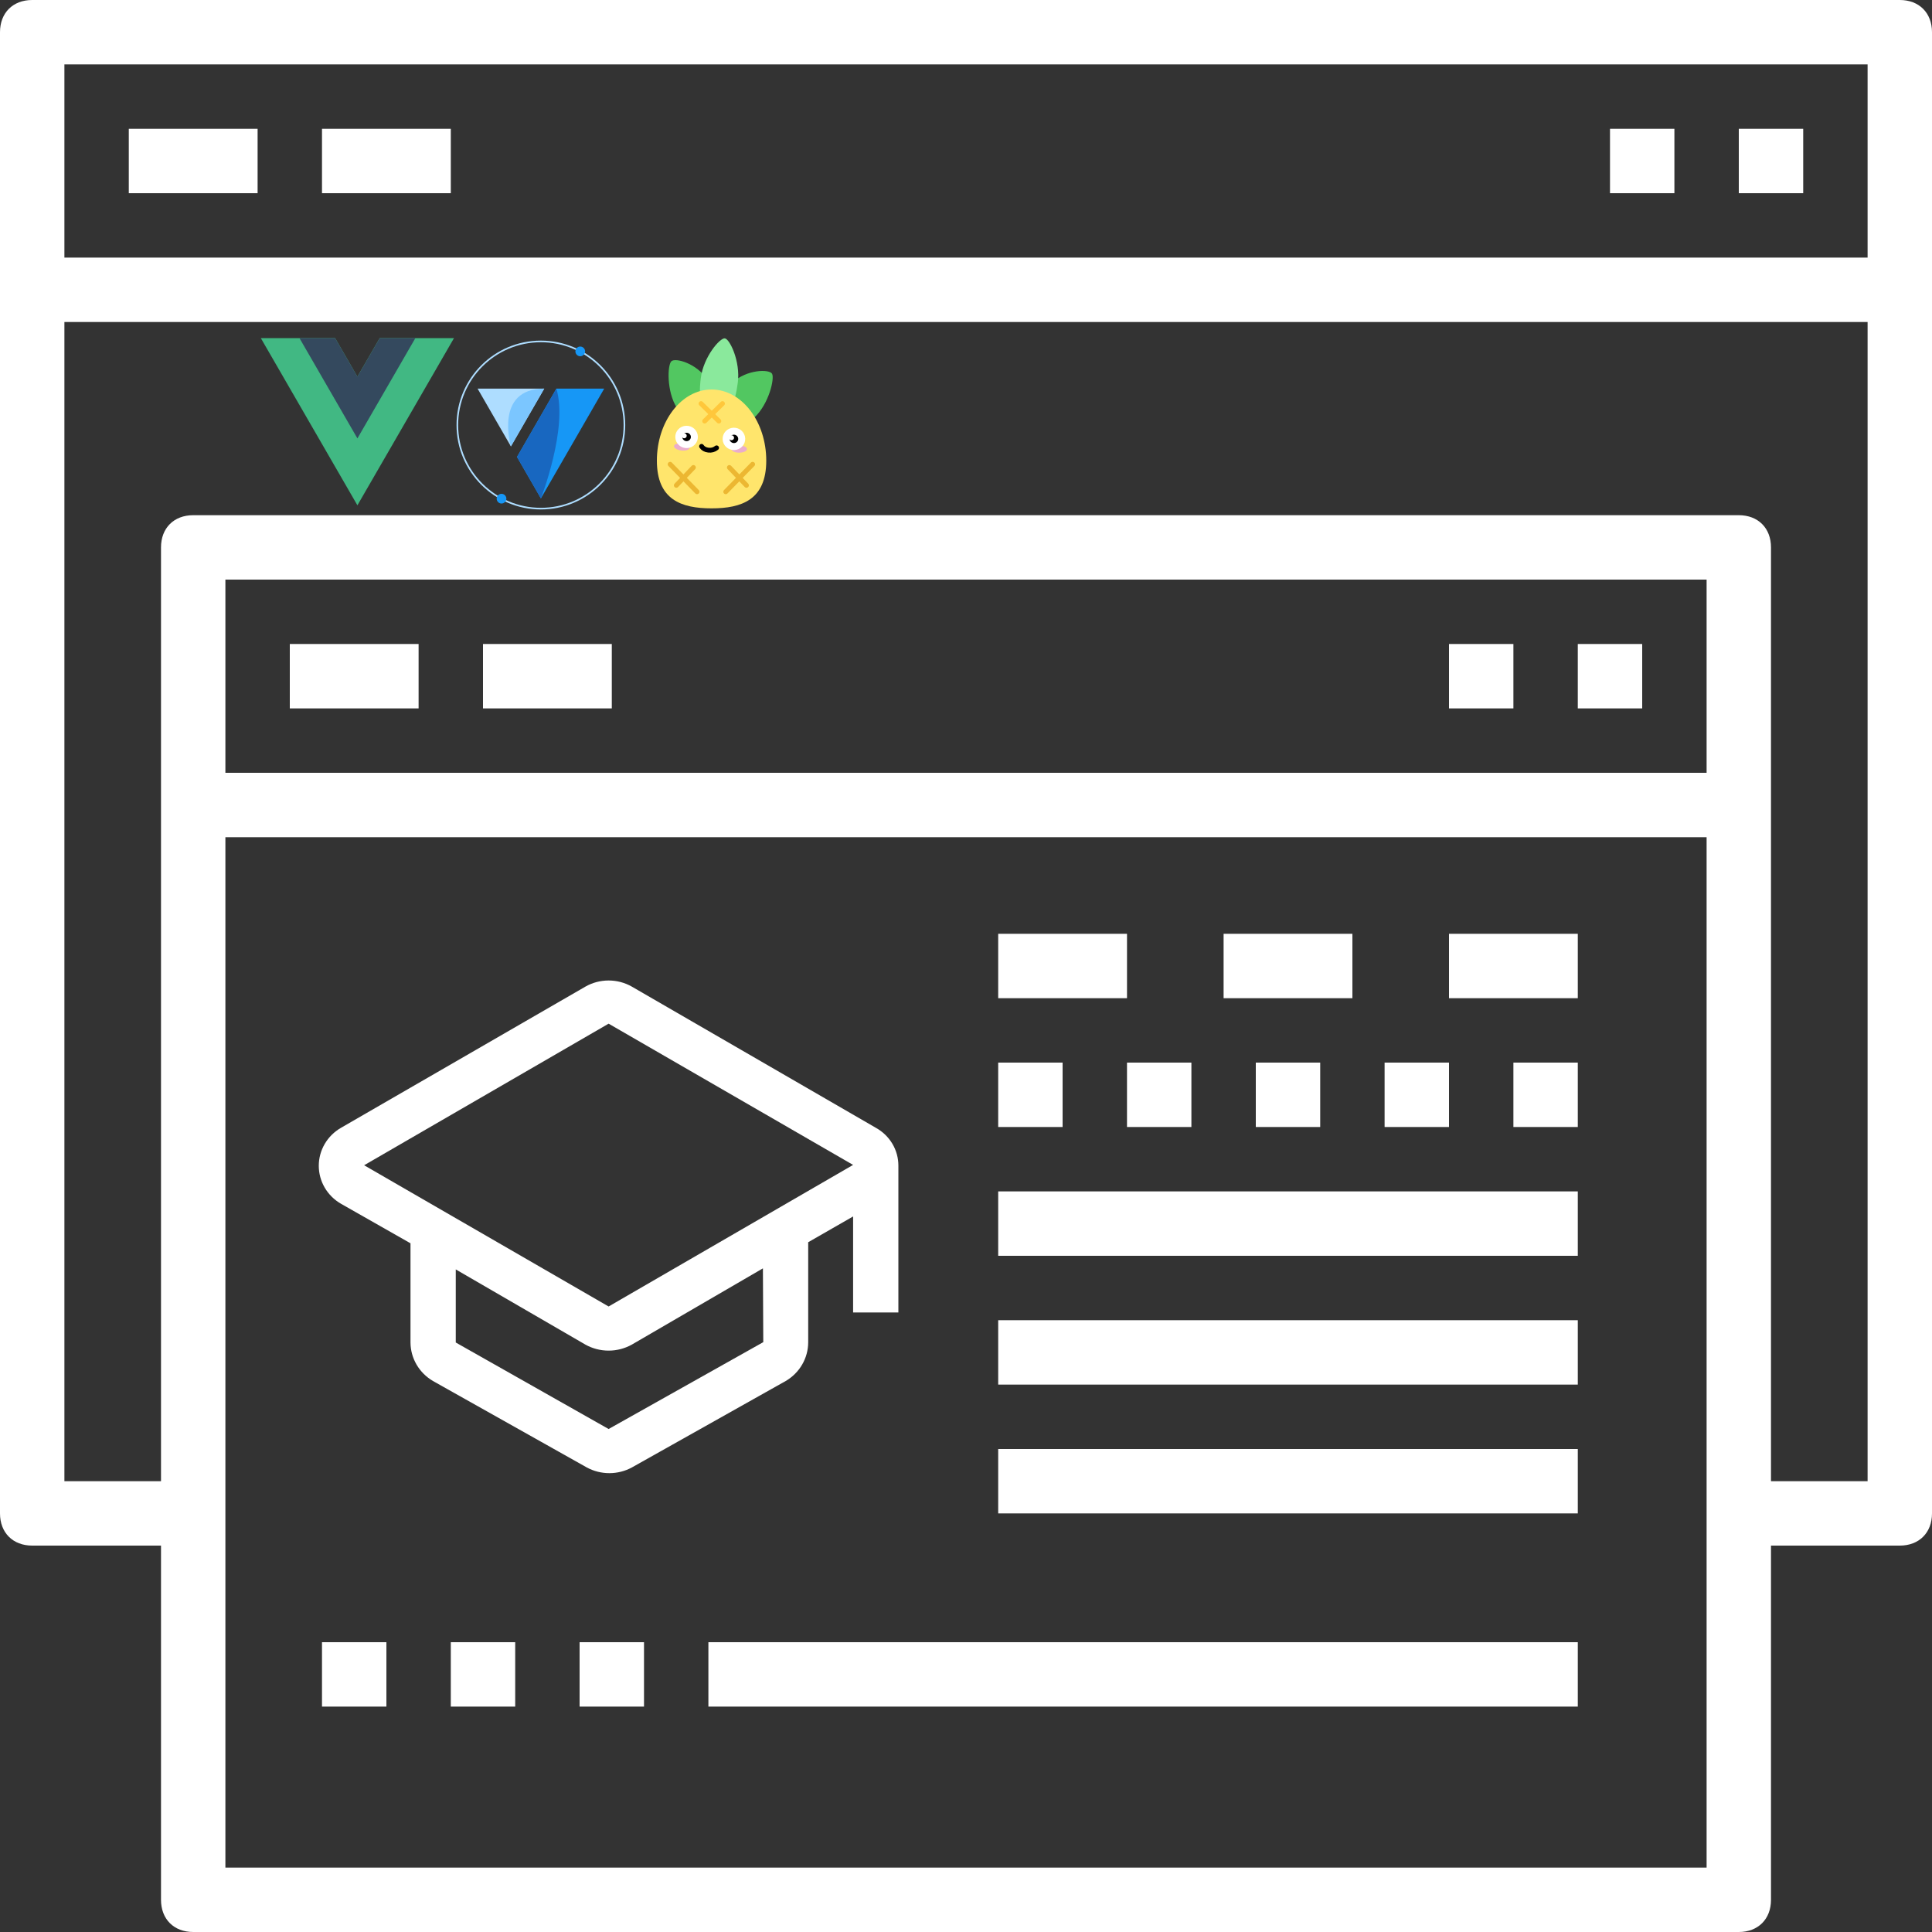 <svg width="200" height="200" viewBox="0 0 200 200" fill="none" xmlns="http://www.w3.org/2000/svg">
<rect x="0" y="0" width="200" height="200" fill="#333333" stroke="none"/>
<g clip-path="url(#clip0_546_71)">
<path d="M196.667 0H3.333C1.333 0 0 1.333 0 3.333V156.667C0 158.667 1.333 160 3.333 160H16.667V196.667C16.667 198.667 18 200 20 200H180C182 200 183.333 198.667 183.333 196.667V160H196.667C198.667 160 200 158.667 200 156.667V3.333C200 1.333 198.667 0 196.667 0ZM193.333 6.667V26.667H6.667V6.667H193.333ZM176.667 80H23.333V60H176.667V80ZM23.333 193.333V86.667H176.667V193.333H23.333ZM183.333 153.333V56.667C183.333 54.667 182 53.333 180 53.333H20C18 53.333 16.667 54.667 16.667 56.667V153.333H6.667V33.333H193.333V153.333H183.333Z" fill="white"/>
<path d="M26.667 13.334H13.333V20H26.667V13.334Z" fill="white"/>
<path d="M46.667 13.334H33.333V20H46.667V13.334Z" fill="white"/>
<path d="M43.333 66.666H30V73.333H43.333V66.666Z" fill="white"/>
<path d="M63.333 66.666H50V73.333H63.333V66.666Z" fill="white"/>
<path d="M186.667 13.334H180V20H186.667V13.334Z" fill="white"/>
<path d="M173.333 13.334H166.667V20H173.333V13.334Z" fill="white"/>
<path d="M170 66.666H163.333V73.333H170V66.666Z" fill="white"/>
<path d="M156.667 66.666H150V73.333H156.667V66.666Z" fill="white"/>
<path d="M116.667 96.666H103.333V103.333H116.667V96.666Z" fill="white"/>
<path d="M110 110H103.333V116.667H110V110Z" fill="white"/>
<path d="M123.333 110H116.667V116.667H123.333V110Z" fill="white"/>
<path d="M136.667 110H130V116.667H136.667V110Z" fill="white"/>
<path d="M150 110H143.333V116.667H150V110Z" fill="white"/>
<path d="M163.333 110H156.667V116.667H163.333V110Z" fill="white"/>
<path d="M140 96.666H126.667V103.333H140V96.666Z" fill="white"/>
<path d="M163.333 96.666H150V103.333H163.333V96.666Z" fill="white"/>
<path d="M163.333 123.333H103.333V130H163.333V123.333Z" fill="white"/>
<path d="M163.333 136.667H103.333V143.333H163.333V136.667Z" fill="white"/>
<path d="M163.333 150H103.333V156.667H163.333V150Z" fill="white"/>
<path d="M40 170H33.333V176.667H40V170Z" fill="white"/>
<path d="M53.333 170H46.667V176.667H53.333V170Z" fill="white"/>
<path d="M66.667 170H60V176.667H66.667V170Z" fill="white"/>
<path d="M163.333 170H73.333V176.667H163.333V170Z" fill="white"/>
<path d="M93 120.664C93.001 119.87 92.787 119.09 92.379 118.403C91.97 117.716 91.382 117.147 90.675 116.753L65.404 102.133C64.675 101.718 63.847 101.5 63.004 101.5C62.161 101.5 61.333 101.718 60.604 102.133L35.295 116.753C34.596 117.157 34.016 117.732 33.614 118.421C33.212 119.11 33 119.889 33 120.682C33 121.475 33.212 122.254 33.614 122.943C34.016 123.632 34.596 124.207 35.295 124.611L42.494 128.705V138.976C42.499 139.778 42.715 140.566 43.122 141.264C43.529 141.962 44.113 142.546 44.819 142.96L60.754 151.915C61.466 152.299 62.266 152.5 63.079 152.5C63.892 152.5 64.692 152.299 65.404 151.915L81.339 142.96C82.045 142.546 82.629 141.962 83.036 141.264C83.443 140.566 83.659 139.778 83.664 138.976V128.595L88.313 125.927V135.869H93V120.664ZM79.014 138.939L63.004 147.931L47.181 138.976V131.41L60.604 139.195C61.335 139.602 62.162 139.816 63.004 139.816C63.846 139.816 64.673 139.602 65.404 139.195L78.977 131.3L79.014 138.939ZM63.004 135.247L37.695 120.627L63.004 105.97L88.313 120.591L63.004 135.247Z" fill="white"/>
<g clip-path="url(#clip1_546_71)">
<path d="M39.309 35L36.999 38.997L34.69 35H27L36.999 52.308L46.999 35H39.309Z" fill="#41B883"/>
<path d="M39.309 35L36.999 38.997L34.69 35H31L36.999 45.384L42.999 35H39.309Z" fill="#34495E"/>
</g>
<g clip-path="url(#clip2_546_71)">
<path fill-rule="evenodd" clip-rule="evenodd" d="M55.992 52.568C60.721 52.568 64.555 48.731 64.555 43.999C64.555 39.266 60.721 35.429 55.992 35.429C51.263 35.429 47.429 39.266 47.429 43.999C47.429 48.731 51.263 52.568 55.992 52.568ZM55.992 52.739C60.815 52.739 64.725 48.826 64.725 43.999C64.725 39.172 60.815 35.259 55.992 35.259C51.169 35.259 47.259 39.172 47.259 43.999C47.259 48.826 51.169 52.739 55.992 52.739Z" fill="#AEDDFF"/>
<path d="M60.067 36.878C60.344 36.878 60.568 36.653 60.568 36.376C60.568 36.099 60.344 35.874 60.067 35.874C59.79 35.874 59.565 36.099 59.565 36.376C59.565 36.653 59.79 36.878 60.067 36.878Z" fill="#1697F6"/>
<path d="M51.917 52.124C52.194 52.124 52.419 51.899 52.419 51.622C52.419 51.345 52.194 51.12 51.917 51.12C51.64 51.12 51.416 51.345 51.416 51.622C51.416 51.899 51.64 52.124 51.917 52.124Z" fill="#1697F6"/>
<path d="M56.132 42.771L53.518 47.303L55.993 51.595L59.271 45.913L62.547 40.231H57.596L56.132 42.771Z" fill="#1697F6"/>
<path d="M52.717 45.913L52.888 46.212L55.333 41.972L56.338 40.231H55.993H49.439L52.717 45.913Z" fill="#AEDDFF"/>
<path d="M57.596 40.231C58.835 44.312 55.993 51.595 55.993 51.595L53.518 47.303L57.596 40.231Z" fill="#1867C0"/>
<path d="M56.338 40.231C51.118 40.231 52.889 46.212 52.889 46.212L56.338 40.231Z" fill="#7BC6FF"/>
</g>
<path fill-rule="evenodd" clip-rule="evenodd" d="M73.473 43.556C74.69 42.417 74.322 41.012 73.226 39.311C72.129 37.61 69.915 37.009 69.501 37.396C69.087 37.783 68.989 40.547 70.086 42.248C71.183 43.949 72.255 44.695 73.473 43.556Z" fill="url(#paint0_linear_546_71)"/>
<path fill-rule="evenodd" clip-rule="evenodd" d="M74.522 43.72C75.417 45.108 76.619 44.597 78.108 43.205C79.596 41.812 80.218 39.148 79.914 38.676C79.609 38.204 77.289 38.233 75.8 39.626C74.311 41.018 73.627 42.332 74.522 43.72Z" fill="url(#paint1_linear_546_71)"/>
<path fill-rule="evenodd" clip-rule="evenodd" d="M74.029 42.955C75.515 43.132 76.103 41.776 76.38 39.587C76.657 37.397 75.539 35.086 75.033 35.026C74.528 34.965 72.825 36.941 72.548 39.13C72.271 41.32 72.543 42.778 74.029 42.955Z" fill="url(#paint2_linear_546_71)"/>
<path fill-rule="evenodd" clip-rule="evenodd" d="M73.66 52.625C76.787 52.625 79.323 51.733 79.323 47.687C79.323 43.641 76.787 40.321 73.66 40.321C70.534 40.321 68 43.641 68 47.687C68 51.733 70.534 52.625 73.66 52.625Z" fill="url(#paint3_linear_546_71)"/>
<path d="M76.52 46.861C76.967 46.861 77.329 46.695 77.329 46.491C77.329 46.287 76.967 46.122 76.52 46.122C76.074 46.122 75.712 46.287 75.712 46.491C75.712 46.695 76.074 46.861 76.52 46.861Z" fill="#EAADCC"/>
<path d="M70.531 46.636C70.975 46.69 71.354 46.569 71.38 46.367C71.405 46.164 71.066 45.956 70.623 45.903C70.18 45.849 69.799 45.97 69.774 46.173C69.749 46.375 70.088 46.583 70.531 46.636Z" fill="#EAADCC"/>
<path d="M74.178 46.361C73.935 46.555 73.654 46.635 73.335 46.599C73.016 46.562 72.78 46.432 72.626 46.207" stroke="black" stroke-width="0.5" stroke-linecap="round" stroke-linejoin="round"/>
<path fill-rule="evenodd" clip-rule="evenodd" d="M71.046 44.437C71.269 44.429 71.474 44.511 71.626 44.65C71.777 44.789 71.874 44.985 71.882 45.204C71.89 45.423 71.807 45.625 71.666 45.774C71.525 45.922 71.326 46.018 71.103 46.026C70.88 46.033 70.675 45.951 70.524 45.812C70.372 45.673 70.275 45.478 70.267 45.259C70.259 45.039 70.342 44.837 70.483 44.689C70.624 44.54 70.823 44.444 71.046 44.437Z" fill="black"/>
<path fill-rule="evenodd" clip-rule="evenodd" d="M71.089 45.102C71.084 44.959 70.962 44.847 70.816 44.852C70.671 44.857 70.558 44.977 70.563 45.12C70.568 45.263 70.69 45.374 70.835 45.369C70.98 45.364 71.094 45.245 71.089 45.102Z" fill="white"/>
<path fill-rule="evenodd" clip-rule="evenodd" d="M75.946 44.639C76.169 44.631 76.375 44.713 76.526 44.852C76.677 44.991 76.775 45.186 76.783 45.406C76.791 45.625 76.708 45.827 76.567 45.975C76.426 46.124 76.227 46.22 76.004 46.227C75.781 46.235 75.576 46.153 75.424 46.014C75.273 45.875 75.175 45.68 75.167 45.46C75.159 45.241 75.243 45.039 75.384 44.891C75.525 44.742 75.723 44.646 75.946 44.639Z" fill="black"/>
<path d="M71.769 45.209C71.783 45.586 71.483 45.903 71.1 45.916C70.716 45.928 70.394 45.633 70.38 45.255C70.366 44.877 70.666 44.561 71.049 44.548C71.433 44.535 71.755 44.831 71.769 45.209ZM71.995 45.201C71.976 44.701 71.549 44.309 71.041 44.326C70.533 44.343 70.136 44.762 70.155 45.262C70.173 45.763 70.6 46.154 71.108 46.137C71.616 46.121 72.013 45.701 71.995 45.201Z" fill="white" stroke="white" stroke-width="0.5"/>
<path d="M76.67 45.41C76.684 45.788 76.384 46.105 76 46.117C75.617 46.13 75.294 45.834 75.28 45.456C75.266 45.079 75.566 44.762 75.95 44.749C76.334 44.737 76.656 45.032 76.67 45.41ZM76.895 45.403C76.877 44.903 76.45 44.511 75.942 44.528C75.434 44.544 75.037 44.964 75.055 45.464C75.073 45.964 75.5 46.356 76.008 46.339C76.516 46.322 76.913 45.903 76.895 45.403Z" fill="white" stroke="white" stroke-width="0.5"/>
<path fill-rule="evenodd" clip-rule="evenodd" d="M75.989 45.304C75.984 45.161 75.862 45.049 75.717 45.054C75.572 45.059 75.458 45.178 75.463 45.321C75.469 45.464 75.591 45.576 75.736 45.571C75.881 45.566 75.994 45.447 75.989 45.304Z" fill="white"/>
<path d="M69.373 48.062L72.157 50.907" stroke="#ECB732" stroke-width="0.5" stroke-linecap="round"/>
<path d="M71.781 48.394L70.013 50.242" stroke="#ECB732" stroke-width="0.5" stroke-linecap="round"/>
<path d="M77.912 48.062L75.128 50.907" stroke="#ECB732" stroke-width="0.5" stroke-linecap="round"/>
<path d="M75.505 48.394L77.273 50.242" stroke="#ECB732" stroke-width="0.5" stroke-linecap="round"/>
<path d="M74.79 41.78L72.947 43.591" stroke="#FFC73B" stroke-width="0.5" stroke-linecap="round"/>
<path d="M74.414 43.591L72.571 41.78" stroke="#FFC73B" stroke-width="0.5" stroke-linecap="round"/>
</g>
<defs>
<linearGradient id="paint0_linear_546_71" x1="677.233" y1="-429.185" x2="1165.69" y2="955.966" gradientUnits="userSpaceOnUse">
<stop stop-color="#52CE63"/>
<stop offset="1" stop-color="#51A256"/>
</linearGradient>
<linearGradient id="paint1_linear_546_71" x1="552.97" y1="633.748" x2="-850.192" y2="1141.63" gradientUnits="userSpaceOnUse">
<stop stop-color="#52CE63"/>
<stop offset="1" stop-color="#51A256"/>
</linearGradient>
<linearGradient id="paint2_linear_546_71" x1="684.289" y1="107.572" x2="419.19" y2="2333.91" gradientUnits="userSpaceOnUse">
<stop stop-color="#8AE99C"/>
<stop offset="1" stop-color="#52CE63"/>
</linearGradient>
<linearGradient id="paint3_linear_546_71" x1="1923.76" y1="1065.81" x2="1634.18" y2="5906.8" gradientUnits="userSpaceOnUse">
<stop stop-color="#FFE56C"/>
<stop offset="1" stop-color="#FFC63A"/>
</linearGradient>
<clipPath id="clip0_546_71">
<rect width="200" height="200" fill="white"/>
</clipPath>
<clipPath id="clip1_546_71">
<rect width="20" height="17.308" fill="white" transform="translate(27 35)"/>
</clipPath>
<clipPath id="clip2_546_71">
<rect width="18" height="18" fill="white" transform="translate(47 35)"/>
</clipPath>
</defs>
</svg>
